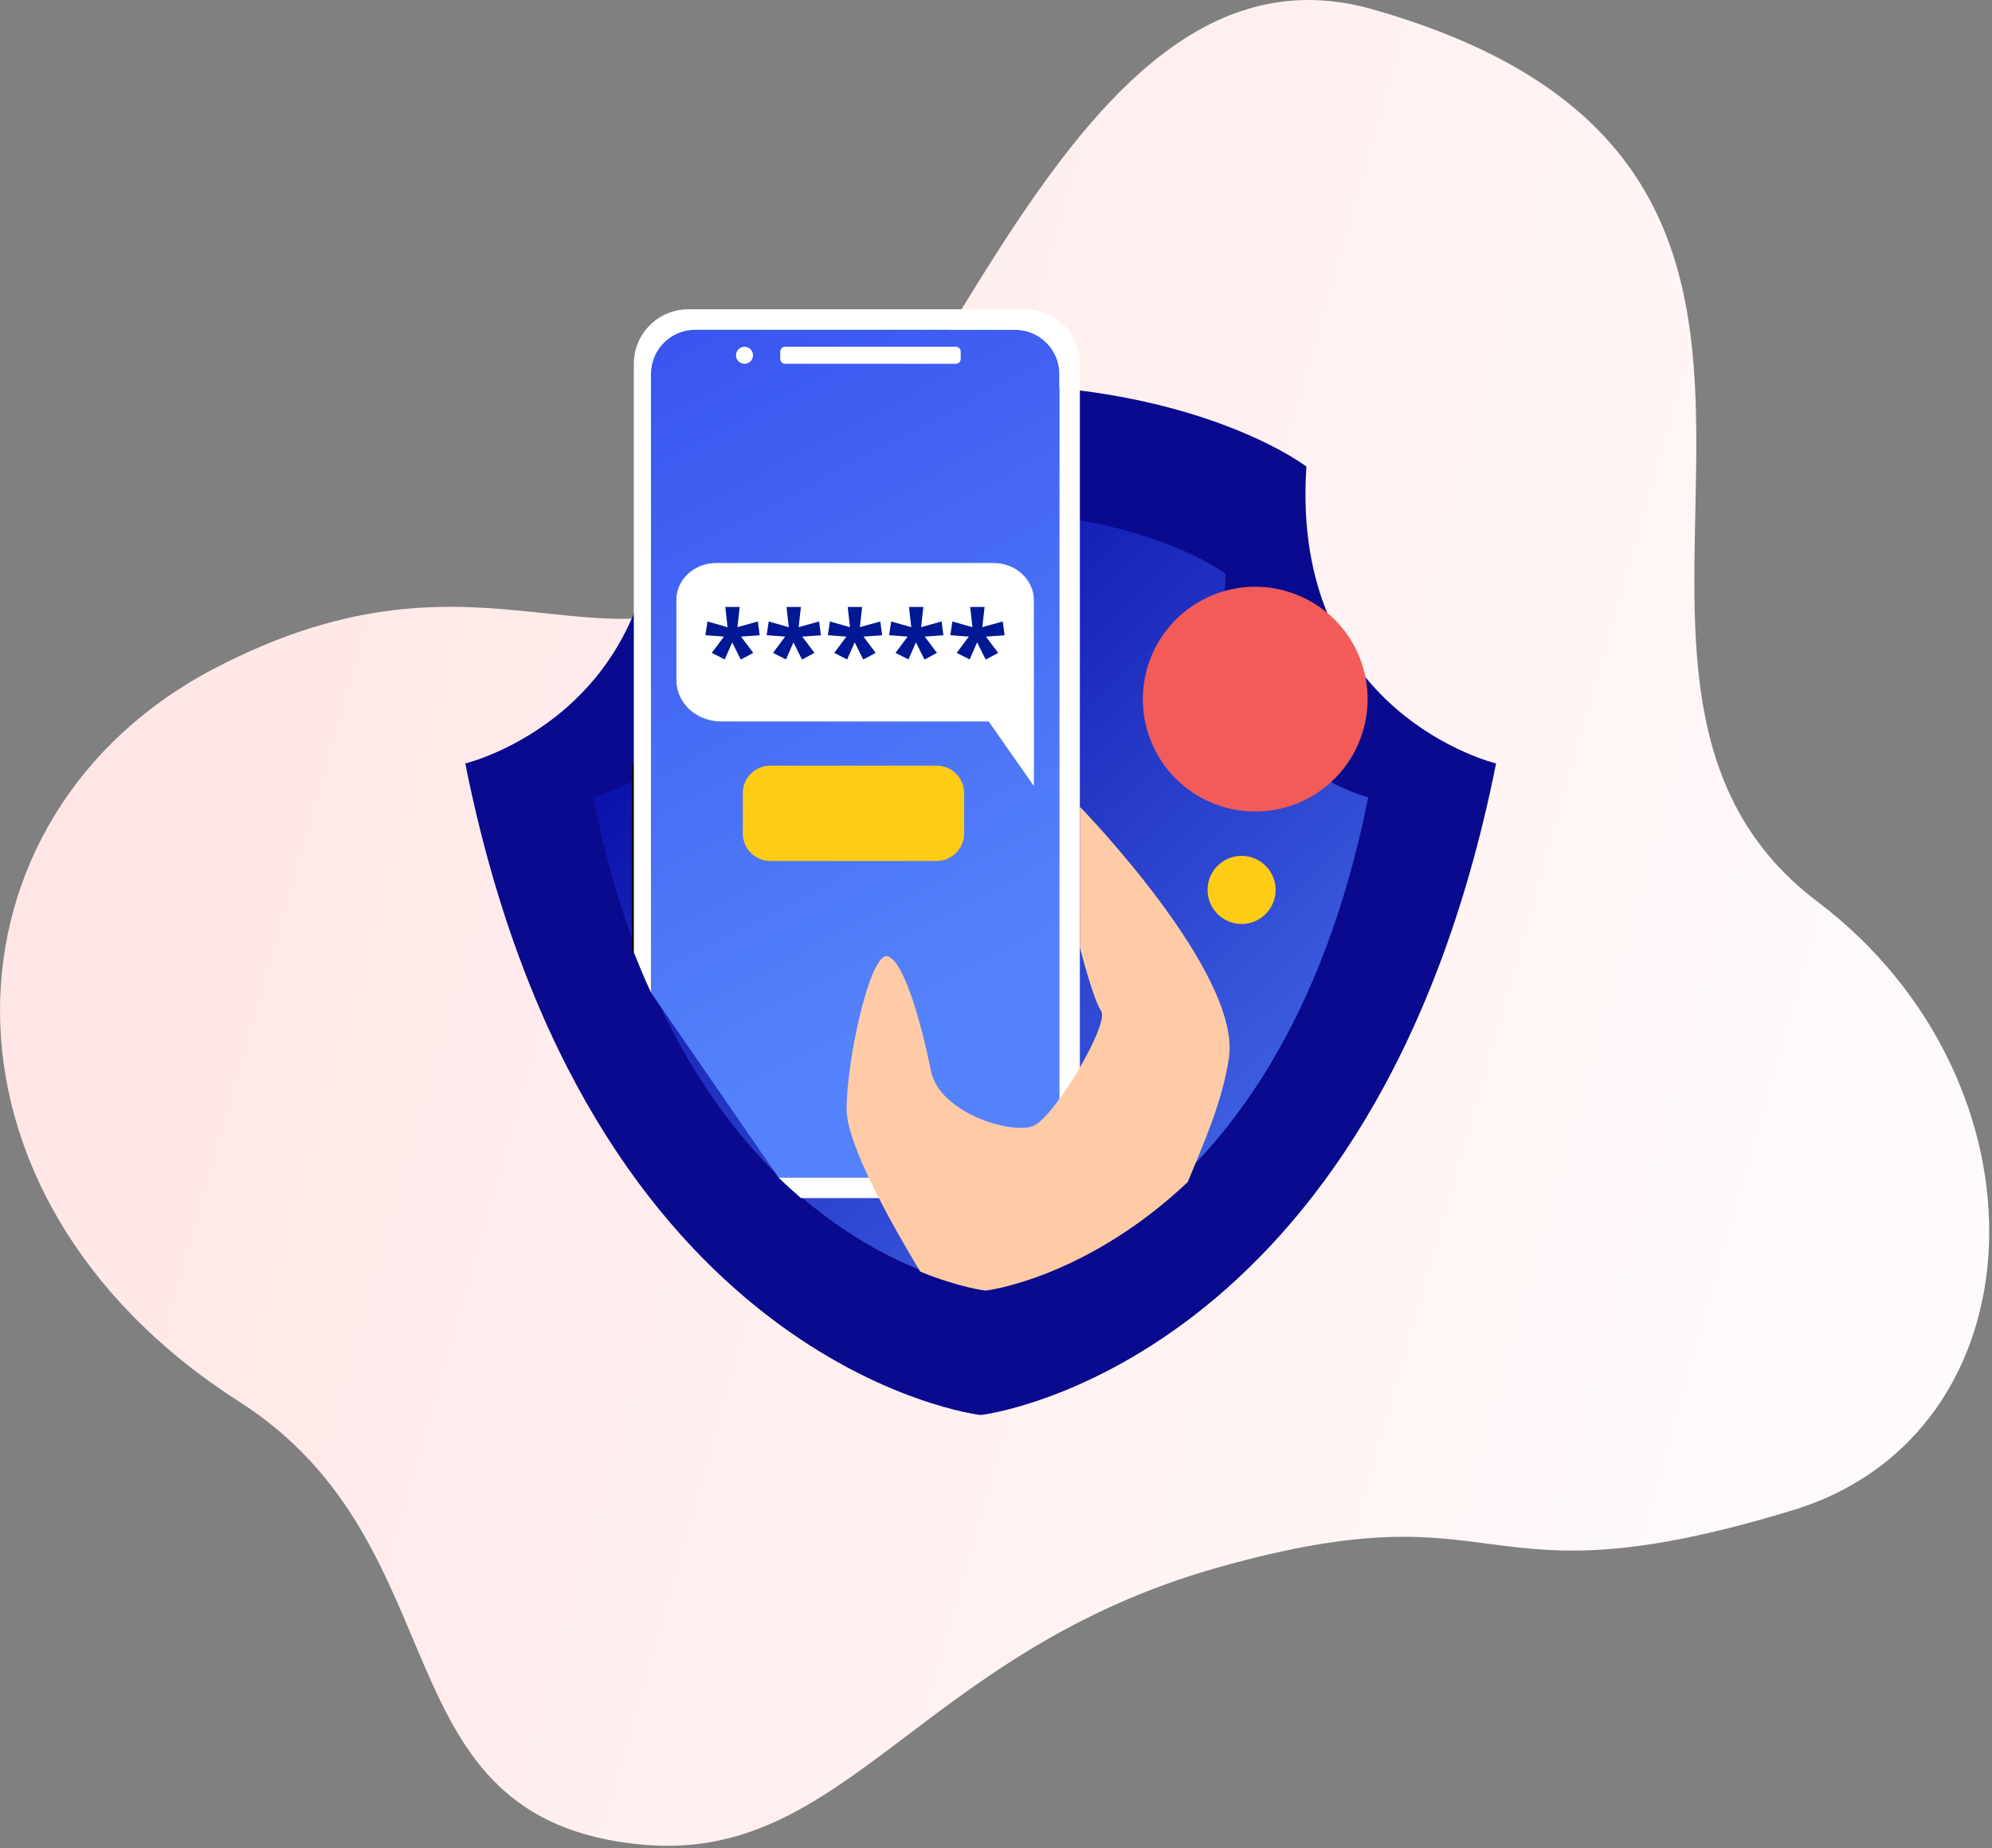 <svg width="332" height="308" viewBox="0 0 332 308" fill="none" xmlns="http://www.w3.org/2000/svg">
<rect x="0" y="0" width="332" height="308" fill="#808080" stroke="none"/>
<g clip-path="url(#clip0_62_40)">
<path d="M298.781 251.68C244.527 268.209 252.453 247.223 202.925 261.238C153.397 275.254 141.082 310.437 107.223 307.419C62.414 303.419 77.707 257.763 39.821 233.55C-14.17 199.053 -10.97 135.866 35.627 111.458C82.224 87.05 101.516 116.742 129.802 93.705C158.089 70.675 180.13 -12.274 228.737 1.546C324.392 28.744 252.305 111.976 302.854 150.211C342.756 180.386 340.686 238.914 298.781 251.68Z" fill="url(#paint0_linear_62_40)"/>
<path d="M249.347 127.228C249.347 127.228 214.984 118.98 217.733 77.747C217.733 77.747 200.296 64.357 164.132 64.021V64.007C163.896 64.007 163.675 64.014 163.446 64.014C163.218 64.014 162.989 64.007 162.76 64.007V64.021C126.589 64.357 109.159 77.747 109.159 77.747C111.908 118.98 77.545 127.228 77.545 127.228C97.644 227.729 163.002 235.816 163.446 235.802C163.89 235.816 229.248 227.729 249.347 127.228Z" fill="#0A0A8F"/>
<path d="M228.045 132.854C228.045 132.854 202.205 126.65 204.276 95.648C204.276 95.648 191.161 85.578 163.964 85.323V85.309C163.789 85.309 163.621 85.316 163.446 85.316C163.271 85.316 163.103 85.309 162.929 85.309V85.323C135.731 85.578 122.617 95.648 122.617 95.648C124.687 126.657 98.847 132.854 98.847 132.854C113.965 208.43 163.11 214.513 163.446 214.5C163.782 214.507 212.927 208.43 228.045 132.854Z" fill="url(#paint1_linear_62_40)"/>
<path d="M129.769 196.25H169.2C173.267 196.25 176.568 192.949 176.568 188.882V82.526V62.32C176.568 58.253 173.267 54.953 169.2 54.953H115.861C111.794 54.953 108.494 58.253 108.494 62.32V125.366V165.409" fill="url(#paint2_linear_62_40)"/>
<path d="M105.643 158.687V127.275" stroke="black" stroke-width="0.672" stroke-miterlimit="10"/>
<path d="M170.901 51.545H114.718C109.703 51.545 105.637 55.611 105.637 60.626V127.275V158.687C106.558 161.02 107.505 163.258 108.494 165.402V125.366V62.32C108.494 58.253 111.794 54.953 115.861 54.953H169.2C173.267 54.953 176.568 58.253 176.568 62.32V82.526V188.889C176.568 192.956 173.267 196.256 169.2 196.256H129.769C131.019 197.466 132.269 198.596 133.513 199.664H170.894C175.909 199.664 179.976 195.598 179.976 190.583V83.004V60.626C179.982 55.611 175.915 51.545 170.901 51.545Z" fill="white"/>
<path d="M172.319 120.23V130.992L164.784 120.23H120.183C116.069 120.23 112.735 117.165 112.735 113.38V99.93C112.735 96.555 115.713 93.819 119.383 93.819H165.577C169.301 93.819 172.312 96.596 172.312 100.017V120.23H172.319Z" fill="white"/>
<path d="M156.106 143.475H128.377C125.85 143.475 123.8 141.425 123.8 138.897V132.169C123.8 129.641 125.85 127.591 128.377 127.591H156.106C158.633 127.591 160.683 129.641 160.683 132.169V138.897C160.683 141.425 158.633 143.475 156.106 143.475Z" fill="#FECC15"/>
<path d="M159.299 60.626H130.858C130.407 60.626 130.038 60.263 130.038 59.806V58.603C130.038 58.152 130.401 57.783 130.858 57.783H159.299C159.749 57.783 160.119 58.146 160.119 58.603V59.806C160.119 60.263 159.749 60.626 159.299 60.626Z" fill="white"/>
<path d="M124.082 60.626C124.865 60.626 125.5 59.991 125.5 59.208C125.5 58.424 124.865 57.789 124.082 57.789C123.299 57.789 122.664 58.424 122.664 59.208C122.664 59.991 123.299 60.626 124.082 60.626Z" fill="white"/>
<path d="M123.282 101.146L122.906 104.514L126.314 103.56L126.616 105.865L123.504 106.087L125.541 108.803L123.463 109.912L122.038 107.048L120.788 109.892L118.63 108.803L120.654 106.087L117.562 105.852L117.918 103.566L121.259 104.521L120.882 101.153H123.282V101.146Z" fill="#001893"/>
<path d="M133.486 101.146L133.11 104.514L136.518 103.56L136.82 105.865L133.708 106.087L135.745 108.803L133.668 109.912L132.242 107.048L130.992 109.892L128.834 108.803L130.858 106.087L127.766 105.852L128.122 103.566L131.463 104.521L131.086 101.153H133.486V101.146Z" fill="#001893"/>
<path d="M143.69 101.146L143.314 104.514L146.722 103.56L147.024 105.865L143.912 106.087L145.949 108.803L143.872 109.912L142.446 107.048L141.196 109.892L139.038 108.803L141.062 106.087L137.97 105.852L138.326 103.566L141.667 104.521L141.29 101.153H143.69V101.146Z" fill="#001893"/>
<path d="M153.894 101.146L153.518 104.514L156.932 103.56L157.235 105.865L154.123 106.087L156.159 108.803L154.082 109.912L152.657 107.048L151.407 109.892L149.249 108.803L151.272 106.087L148.18 105.852L148.537 103.566L151.877 104.521L151.501 101.153H153.894V101.146Z" fill="#001893"/>
<path d="M164.098 101.146L163.722 104.514L167.13 103.56L167.432 105.865L164.32 106.087L166.357 108.803L164.28 109.912L162.855 107.048L161.604 109.892L159.446 108.803L161.47 106.087L158.378 105.852L158.734 103.566L162.075 104.521L161.698 101.153H164.098V101.146Z" fill="#001893"/>
<path d="M179.982 134.441V157.853C179.982 157.853 182.113 166.37 183.531 168.494C184.95 170.625 175.727 186.234 172.178 187.652C168.629 189.07 156.569 185.521 155.151 178.43C153.733 171.331 150.748 160.072 147.911 159.359C145.075 158.647 141.102 176.379 141.102 184.896C141.102 190.69 148.59 203.993 153.376 211.912C159.843 214.547 164.159 215.071 164.259 215.071C164.454 215.078 180.917 213.048 197.957 196.989C200.7 190.267 203.711 183.666 204.82 176.305C206.944 162.115 179.982 134.441 179.982 134.441Z" fill="#FFCBA7"/>
<path d="M216.251 133.862C225.834 129.97 230.447 119.047 226.555 109.464C222.663 99.881 211.739 95.268 202.157 99.16C192.574 103.052 187.961 113.976 191.853 123.558C195.745 133.141 206.668 137.754 216.251 133.862Z" fill="#F35B59"/>
<path d="M212.532 149.212C213.035 146.12 210.936 143.205 207.843 142.702C204.75 142.198 201.836 144.298 201.332 147.39C200.829 150.483 202.928 153.398 206.021 153.901C209.113 154.404 212.028 152.305 212.532 149.212Z" fill="#FECC15"/>
</g>
<defs>
<linearGradient id="paint0_linear_62_40" x1="388.699" y1="217.822" x2="-84.308" y2="83.172" gradientUnits="userSpaceOnUse">
<stop stop-color="white"/>
<stop offset="1" stop-color="#FFDFDF"/>
</linearGradient>
<linearGradient id="paint1_linear_62_40" x1="110.511" y1="86.565" x2="243.065" y2="225.666" gradientUnits="userSpaceOnUse">
<stop stop-color="#00009F"/>
<stop offset="1" stop-color="#5482FA"/>
</linearGradient>
<linearGradient id="paint2_linear_62_40" x1="100.271" y1="32.546" x2="167.367" y2="160.192" gradientUnits="userSpaceOnUse">
<stop stop-color="#334BED"/>
<stop offset="1" stop-color="#5482FA"/>
</linearGradient>
<clipPath id="clip0_62_40">
<rect width="331.537" height="307.6" fill="white"/>
</clipPath>
</defs>
</svg>
